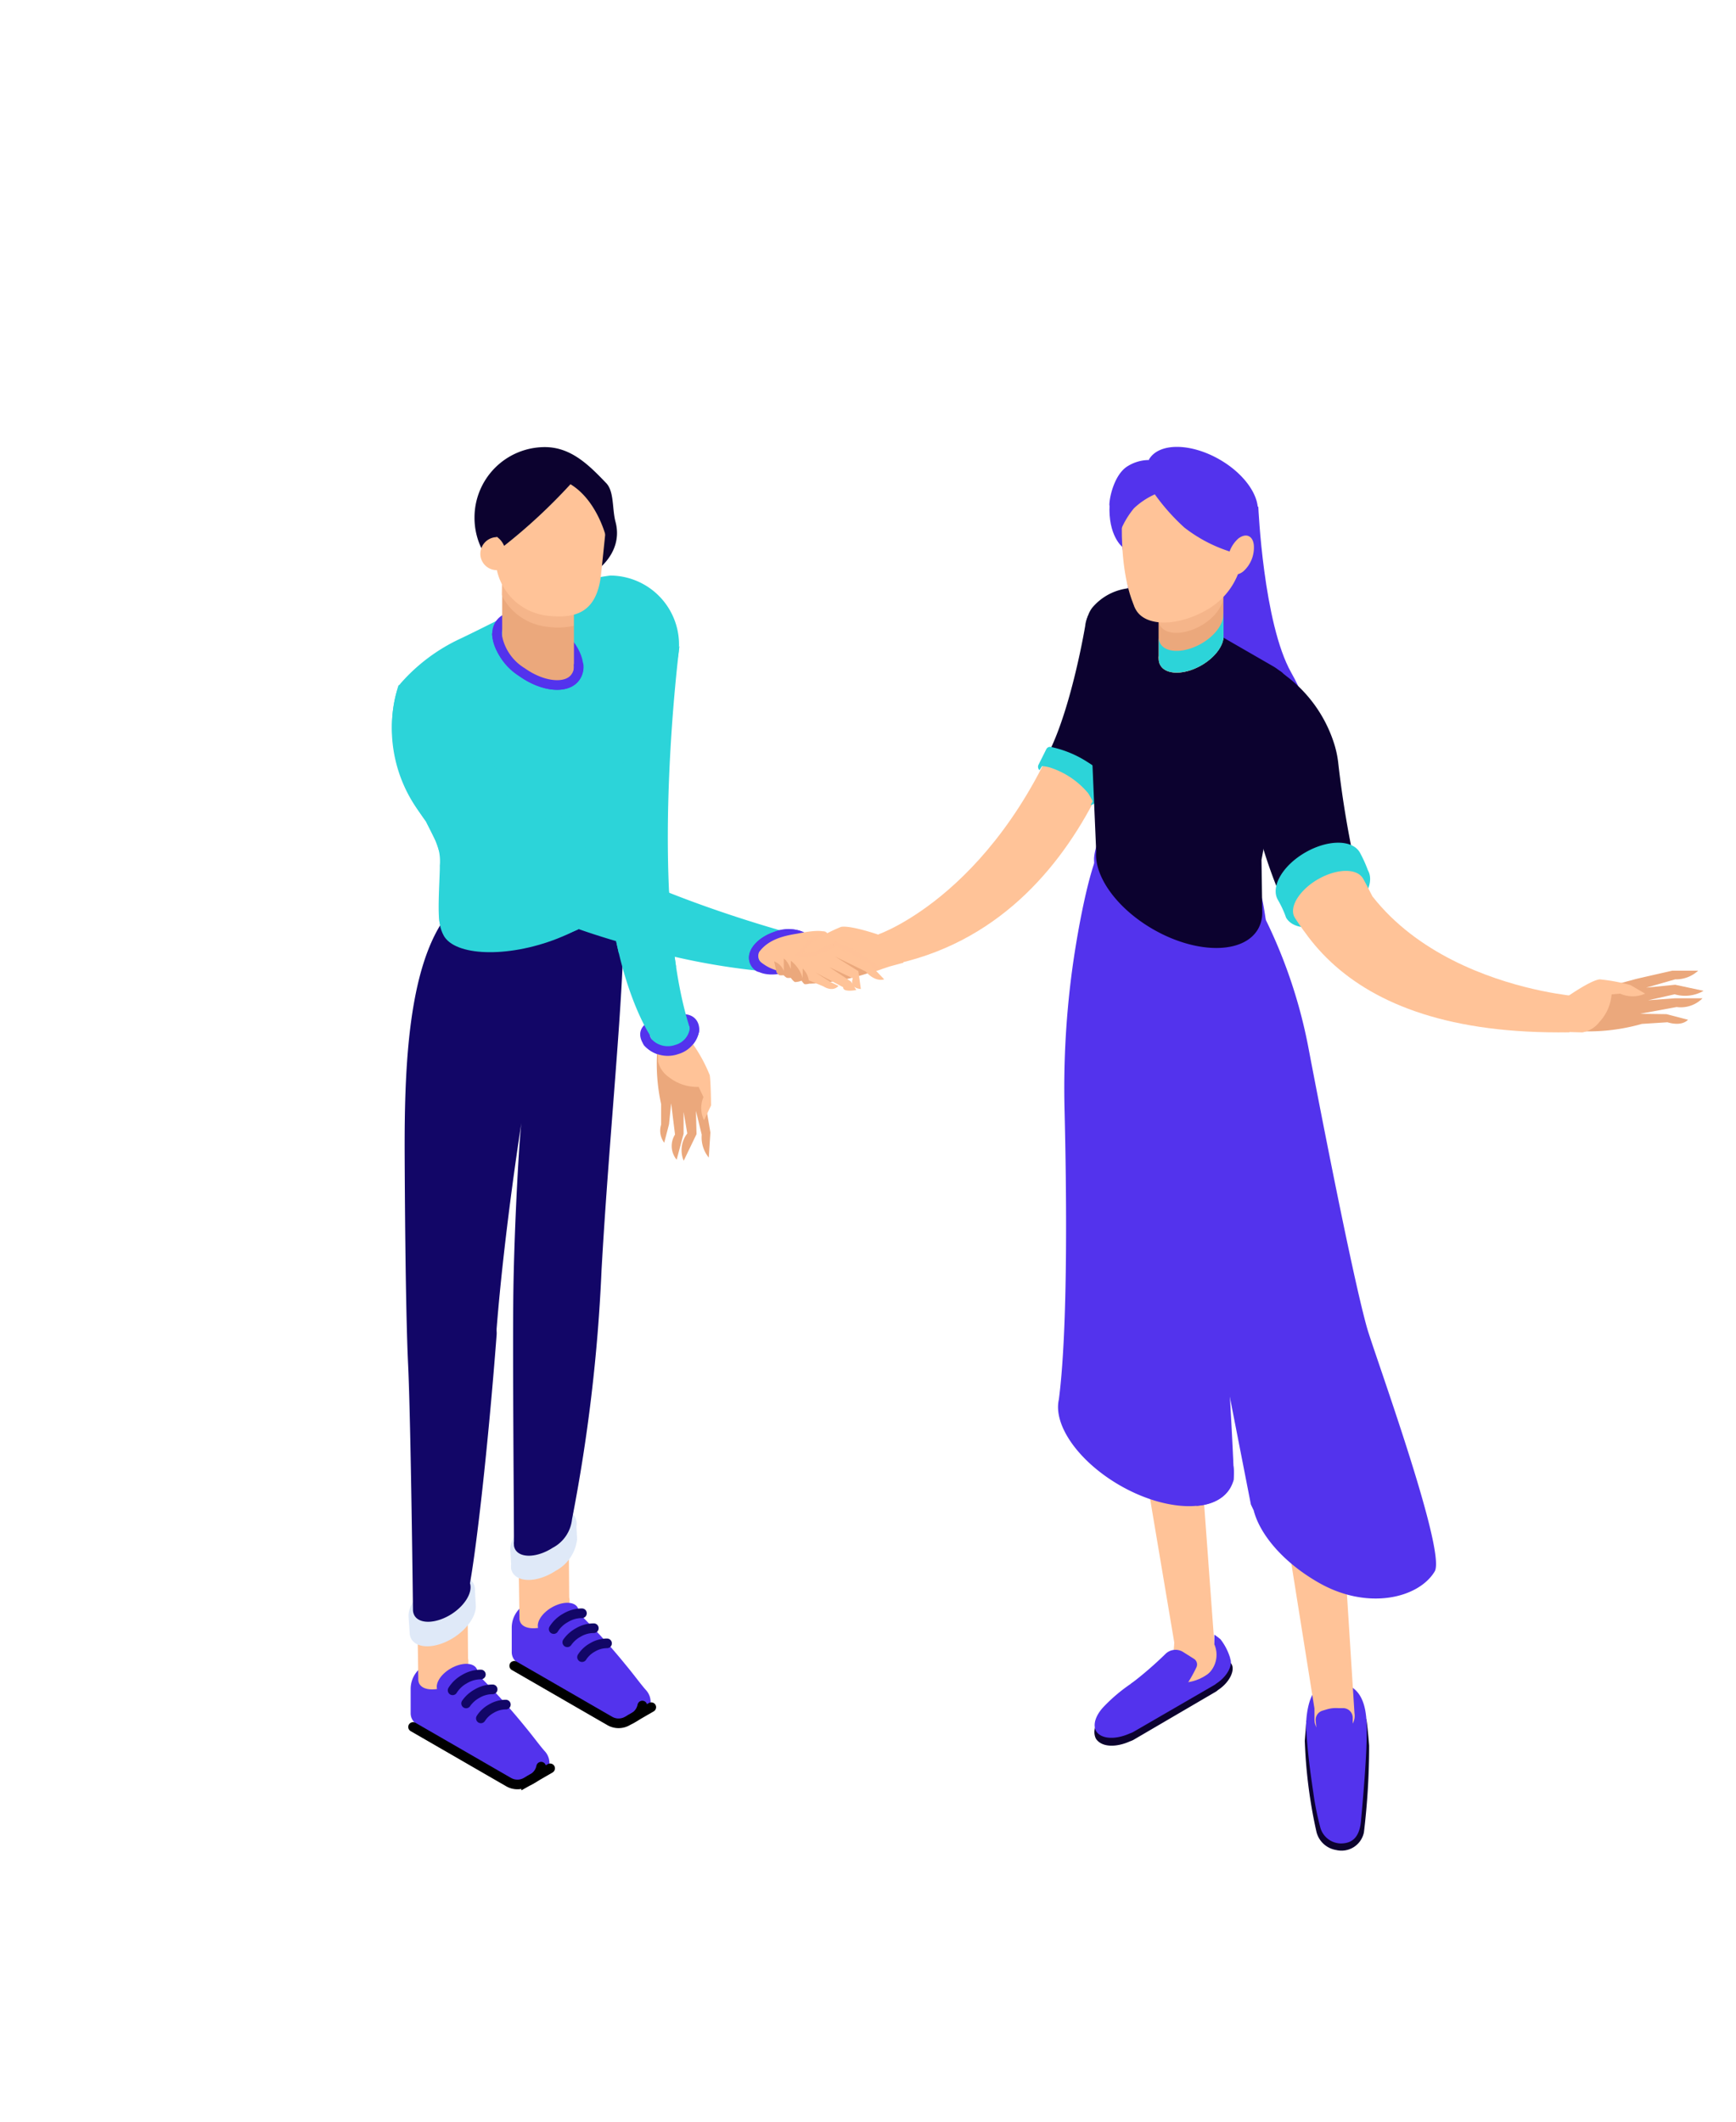 <svg xmlns="http://www.w3.org/2000/svg" width="180" height="220" viewBox="0 0 180 220">
  <title>careers-apply-2</title>
  <g style="isolation: isolate">
    <g id="9d2405d6-c8b0-45e7-8ff4-b976569fac43" data-name="figures and interactions">
      <g>
        <path d="M67.18,108.08a2.8,2.8,0,0,0,3,.74,2.56,2.56,0,0,0,1.82-2s.15-1.42-1.64-1.12S66,106.27,67.18,108.08Z" style="fill: none;stroke: #5333ed;stroke-linecap: round;stroke-miterlimit: 10"/>
        <g>
          <path d="M69.37,116.57l-.5,1.92a2.09,2.09,0,0,1-.32-1.88l0-2.12a19.69,19.69,0,0,1-.2-7.34h0a2.33,2.33,0,0,1,1.12-1.51c.91-.59.95.28,1.29.8a1.3,1.3,0,0,1,.11.31s2.17,7.11,2.22,7.37.57,3.31.57,3.31l-.17,2.6a3.31,3.31,0,0,1-.73-2.37l-.6-2.47.06,2.41-1.33,2.76a2.84,2.84,0,0,1,.37-2.83l-.38-2.24v2.27l-.72,2.69a2.23,2.23,0,0,1-.17-2.61l-.4-3.24Z" style="fill: #eba87c"/>
          <path d="M67.3,105.49l3.4-.43c.06.22,1,3,1,3a15.94,15.94,0,0,1,1.89,3.42c.11.6.14,3.14.14,3.14L73,116.15a2.85,2.85,0,0,1-.06-2.39l-.5-1.06a4.69,4.69,0,0,1-3.07-1,2.75,2.75,0,0,1-1.14-1.64l-.06-1.82Z" style="fill: #ffc398"/>
        </g>
        <path d="M83.9,102a21.69,21.69,0,0,0,7.84-1.75h0A2.4,2.4,0,0,0,93,98.76a1.31,1.31,0,0,0-.85-1.82.72.72,0,0,0-.34,0h0l-8.17.22c-.27,0-.85,1.18-.85,1.18l.2,1.31.31,1.08Z" style="fill: #eba87c"/>
        <path d="M53.06,171.34v-2.57a2.79,2.79,0,0,1,1.68-2.56l.78-.34a3.43,3.43,0,0,1,3.7.63,65.88,65.88,0,0,1,5.68,6.16c.92,1.11,1.55,2,2.09,2.6a1.83,1.83,0,0,1-.46,2.82l-.66.37a1.83,1.83,0,0,1-1.82,0l-10.33-6A1.31,1.31,0,0,1,53.06,171.34Z" style="fill: #5333ed"/>
        <path d="M66.6,176.85a1.83,1.83,0,0,1-.89,1.23l-.66.37a1.83,1.83,0,0,1-1.82,0l-9.91-5.72" style="fill: none;stroke: #000;stroke-linecap: round;stroke-miterlimit: 10"/>
        <line x1="67.53" y1="177.02" x2="65.39" y2="178.26" style="fill: none;stroke: #000;stroke-linecap: round;stroke-miterlimit: 10"/>
        <path d="M53.75,160.25l5.21-2,.06,7.4h0c.21.79-.5,1.9-1.74,2.62s-2.84.79-3.3,0a1,1,0,0,1-.12-.53h0Z" style="fill: #ffc398"/>
        <ellipse cx="57.88" cy="167.83" rx="2.32" ry="1.34" transform="translate(-76.16 51.43) rotate(-30)" style="fill: #5333ed"/>
        <path d="M60.34,167.28a3.28,3.28,0,0,0-1.7.48,3.34,3.34,0,0,0-1.23,1.16" style="fill: none;stroke: #120667;stroke-linecap: round;stroke-miterlimit: 10"/>
        <path d="M61.57,168.83a3.16,3.16,0,0,0-1.64.46,3.32,3.32,0,0,0-1.11,1" style="fill: none;stroke: #120667;stroke-linecap: round;stroke-miterlimit: 10"/>
        <path d="M62.94,170.4a2.94,2.94,0,0,0-1.52.43,3,3,0,0,0-1.07,1" style="fill: none;stroke: #120667;stroke-linecap: round;stroke-miterlimit: 10"/>
        <path d="M42.58,177.69v-2.57a2.79,2.79,0,0,1,1.68-2.56l.78-.34a3.43,3.43,0,0,1,3.7.63A65.88,65.88,0,0,1,54.41,179c.92,1.11,1.55,2,2.09,2.6a1.83,1.83,0,0,1-.46,2.82l-.66.37a1.83,1.83,0,0,1-1.82,0l-10.33-6A1.31,1.31,0,0,1,42.58,177.69Z" style="fill: #5333ed"/>
        <path d="M56.11,183.19a1.83,1.83,0,0,1-.89,1.23l-.66.37a1.83,1.83,0,0,1-1.82,0l-9.91-5.72" style="fill: none;stroke: #000;stroke-linecap: round;stroke-miterlimit: 10"/>
        <line x1="57.04" y1="183.36" x2="54.9" y2="184.6" style="fill: none;stroke: #000;stroke-linecap: round;stroke-miterlimit: 10"/>
        <path d="M43.26,166.59l5.21-2,.06,7.4h0c.21.79-.5,1.9-1.74,2.62s-2.84.79-3.3,0a1,1,0,0,1-.12-.53h0Z" style="fill: #ffc398"/>
        <path d="M53,162.19l-.08-1.38c-.1-1,.75-2.39,2.21-3.34,1.78-1.17,3.77-1.28,4.45-.25a1.52,1.52,0,0,1,.19,1.06l0,0,.07,1.32h0a4.24,4.24,0,0,1-2.21,3.27c-1.78,1.17-3.77,1.28-4.45.25a1.35,1.35,0,0,1-.19-.48h0v-.15A1.69,1.69,0,0,1,53,162.19Z" style="fill: #dfe9f8"/>
        <path d="M42.37,167.68h0c-.09-1,.75-2.38,2.21-3.33,1.78-1.17,3.77-1.28,4.45-.25a1.45,1.45,0,0,1,.22.87h0l.08,1.42h0c.11,1-.74,2.4-2.2,3.36-1.78,1.17-3.77,1.28-4.45.25a1.39,1.39,0,0,1-.2-.64h0Z" style="fill: #dfe9f8"/>
        <path d="M42.32,141.6c-.29-6-.35-19.13-.36-21.43-.05-10.3.32-23.8,7-27.6C55.24,89,61,88.89,64,91.73c1.8,1.67-.63,22-1.63,40a174.24,174.24,0,0,1-3.06,25.81,3.78,3.78,0,0,1-2,2.95c-1.55,1-3.28,1.11-3.86.22a1.18,1.18,0,0,1-.16-.44h0v-.08a1.53,1.53,0,0,1,0-.36c0-3-.15-19.68-.06-26s.58-15.47.83-17.39c0,0-1.76,11.13-2.57,21.37V138a2.51,2.51,0,0,1,0,.46c-.9,11.77-2.09,22-2.76,25.71h0c.29.91-.47,2.25-1.87,3.17-1.55,1-3.28,1.11-3.86.22a1.23,1.23,0,0,1-.18-.65h0S42.6,147.61,42.32,141.6Z" style="fill: #120667"/>
        <path d="M49.2,53.67A7.3,7.3,0,0,0,56.5,61c4,0,8.36-3,7.32-6.89-.36-1.36-.13-3.12-.95-4-1.77-1.85-3.64-3.75-6.38-3.75A7.3,7.3,0,0,0,49.2,53.67Z" style="fill: #0c022f"/>
        <ellipse cx="47.4" cy="174.17" rx="2.32" ry="1.34" transform="translate(-80.73 47.03) rotate(-30)" style="fill: #5333ed"/>
        <path d="M49.86,173.63a3.28,3.28,0,0,0-1.7.48,3.34,3.34,0,0,0-1.23,1.16" style="fill: none;stroke: #120667;stroke-linecap: round;stroke-miterlimit: 10"/>
        <path d="M51.08,175.17a3.16,3.16,0,0,0-1.64.46,3.32,3.32,0,0,0-1.11,1" style="fill: none;stroke: #120667;stroke-linecap: round;stroke-miterlimit: 10"/>
        <path d="M52.45,176.75a2.94,2.94,0,0,0-1.52.43,3,3,0,0,0-1.07,1" style="fill: none;stroke: #120667;stroke-linecap: round;stroke-miterlimit: 10"/>
        <path d="M70.45,67s-3.29,25.62,1,39.36a1.88,1.88,0,0,1-.57,2,2.5,2.5,0,0,1-1,.51,2.18,2.18,0,0,1-2.5-1.55s-7-10.46-3.63-32.06Z" style="fill: #2cd4d9"/>
        <path d="M63.29,59.68a15.8,15.8,0,0,0-3.16.71c-3.68,1.36-9.07,4.26-12.39,5.83a18.75,18.75,0,0,0-6.21,4.65v0l-.17.23s-2.83,6.37,2.81,14.1l1,2a5.07,5.07,0,0,1,.43,2.57c.05.78-.44,6.94.28,6.14l.95-3.21L64,88.9s-.28-6.91-.18-7.49c.57-3.38,6.2-12.25,6.2-12.25A7.16,7.16,0,0,0,63.29,59.68Z" style="fill: #2cd4d9"/>
        <path d="M46,97c1.15,2.12,6.53,2.37,11.75.34C65.29,94.36,64.32,91,64,86.92c-.28-3.23-7.27-2.92-12.12-.12S44.44,94.11,46,97Z" style="fill: #2cd4d9"/>
        <ellipse cx="55.76" cy="67.46" rx="2.77" ry="4.79" transform="translate(-31.53 73.87) rotate(-54.63)" style="fill: none;stroke: #5333ed;stroke-linecap: round;stroke-miterlimit: 10"/>
        <path d="M52.07,67.1l0-8,7.44,0V70C59.45,72.39,53.17,70.26,52.07,67.1Z" style="fill: #eba87c"/>
        <path d="M51.52,65.78a5.58,5.58,0,0,0,2.62,3.93c2.16,1.53,4.62,1.76,5.51.52A1.8,1.8,0,0,0,60,69" style="fill: none;stroke: #5333ed;stroke-linecap: round;stroke-miterlimit: 10"/>
        <path d="M52,61.69A6,6,0,0,0,56.82,65a7.44,7.44,0,0,0,2.66-.11V60.23l-7.44,0Z" style="fill: #ffc398;opacity: 0.5;mix-blend-mode: multiply"/>
        <path d="M49.81,57.58a1.74,1.74,0,0,1,1.59-1.88s.05,0,.09,0l.21-2a5.59,5.59,0,0,1,11.11,1.16l-.48,4.63c-.43,4.14-2.75,4.65-5.51,4.36a6.06,6.06,0,0,1-5.3-4.73A1.71,1.71,0,0,1,49.81,57.58Z" style="fill: #ffc398"/>
        <path d="M52.27,56.6a2.15,2.15,0,0,0-.85-1l-.58-5.58,7-3.05,5.53,4.51-.52,4.25s-.9-3.82-3.7-5.52A57.94,57.94,0,0,1,52.27,56.6Z" style="fill: #0c022f"/>
        <path d="M65.11,90.28s0-5.93-.06-7c-.08-3.08.72-4.68,1.82-6.94a3.59,3.59,0,0,0,.28-2.33h0a51.75,51.75,0,0,0-2.72,5.5c-.27.69-.23,10.27-.23,10.27Z" style="fill: #2cd4d9;mix-blend-mode: multiply"/>
        <path d="M82.4,96.89s-17.55-4.6-26.08-11.17-9-11.66-9-11.66-1.34-4.9-6-3A14.65,14.65,0,0,0,43.48,84.2c4.7,6.2,8.15,10.17,23.2,14.17a71.19,71.19,0,0,0,13.75,2.45Z" style="fill: #2cd4d9"/>
        <path d="M130.47,52.55s.52,12.08,3.42,17.21c3.83,6.77.15,7.69.15,7.69l-16.15-9.87-1.52-10.87s-1.5-1.17-1.32-4.41L120.47,50Z" style="fill: #5333ed"/>
        <path d="M135.45,178.42l-.16,2.09a51.16,51.16,0,0,0,1.2,9.4,2.52,2.52,0,0,0,2.05,1.92,2.37,2.37,0,0,0,2.88-1.83,74.93,74.93,0,0,0,.54-9s-.12-1.63-.28-2.74Z" style="fill: #0c022f"/>
        <path d="M140.4,175.12l-.23-.19a2.52,2.52,0,0,0-2.76-.27l-.68.36c-1.1.57-1.38,3.23-1.29,4.46.14,1.93.3,3.5.74,6.44a28.79,28.79,0,0,0,.7,3.5,2.25,2.25,0,0,0,2.13,1.73c1.25,0,2-.69,2.12-2.51,0,0,.54-5.57.58-8.6C141.74,178.36,141.71,176.18,140.4,175.12Z" style="fill: #5333ed"/>
        <polygon points="125.94 170.83 124.39 149.66 118.28 149.66 121.76 170.34 121.47 173.84 125.94 170.83" style="fill: #ffc398"/>
        <path d="M114.48,177.6a10.84,10.84,0,0,1,4.52-3.38l6.18-2h0c1.11-.4,2.15-.3,2.52.34s-.21,1.9-1.41,2.68a1.54,1.54,0,0,1-.22.17l-8.55,5a2,2,0,0,1-.33.14c-1.53.69-3,.61-3.56-.27C113.24,179.5,113.61,178.48,114.48,177.6Z" style="fill: #0c022f"/>
        <path d="M114.49,176.92a17.35,17.35,0,0,1,4.46-3.34l6.09-2h0c1.09-.4,2.12-.29,2.48.34s-.2,1.87-1.39,2.64a1.52,1.52,0,0,1-.22.16l-8.44,4.89a2,2,0,0,1-.32.13c-1.51.68-3,.6-3.51-.26C113.28,178.79,113.64,177.79,114.49,176.92Z" style="fill: #5333ed"/>
        <ellipse cx="123.98" cy="172.39" rx="2.9" ry="1.68" transform="translate(-69.58 85.09) rotate(-30)" style="fill: #ffc398"/>
        <path d="M122.86,174.95a14.71,14.71,0,0,0,1.2-2.08.69.69,0,0,0-.27-.87l-1.11-.7a1.49,1.49,0,0,0-1.86.22,38.21,38.21,0,0,1-3.58,3.09Z" style="fill: #5333ed"/>
        <path d="M127.55,171.92a6,6,0,0,0-1-1.94,7.2,7.2,0,0,0-.64-.48v1a2.7,2.7,0,0,1-.64,3.07l.18.51,1.54-1Z" style="fill: #5333ed"/>
        <path d="M140.44,177.63l-1.38-21.81-6.07.63,3.3,20.7,0,1.19a1.63,1.63,0,0,0,2.22,1.48l.87-.34A1.68,1.68,0,0,0,140.44,177.63Z" style="fill: #ffc398"/>
        <path d="M141.72,137.61c-1.78-6.39-6.09-29.16-6.09-29.16a52.57,52.57,0,0,0-5.16-14.59s-2.27,6.08-8.6,3.55c-7.38-3-7.89-9.16-7.89-9.16-1,1.8-2.27,8-2.92,13.15a92.23,92.23,0,0,0-.68,13.71c.2,8.11.38,22.53-.59,30-.6,2.64,2,6.4,6.29,8.89,4.81,2.78,9.94,2.91,11.45.3a3.53,3.53,0,0,0,.32-2.45l-.46-7.65L129.7,156s.11.24.29.61c.64,2.51,3.07,5.38,6.64,7.44,5.15,3,10.48,1.66,12.13-1.11C150,160.82,142.37,140,141.72,137.61Z" style="fill: #5333ed"/>
        <path d="M127.5,144.41l-5.65-32-1.71-1.08,4,31a30.43,30.43,0,0,1,.24,4.66l-.33,9.15s3.12,0,3.87-2.7C128,153,127.5,144.41,127.5,144.41Z" style="fill: #5333ed;mix-blend-mode: multiply"/>
        <path d="M130.84,93.14c-.64-2.19-2.82-4.35-5.62-6a13.94,13.94,0,0,0-6.76-2h0c-2.17,0-3.81.74-4.58,2.1a5.57,5.57,0,0,0-.44,1.71,6.07,6.07,0,0,0,.9,3.3,15.1,15.1,0,0,0,11.88,6.87h0c2.17,0,3.79-.75,4.58-2.11a3.64,3.64,0,0,0,.43-1.72h0S131,93.68,130.84,93.14Z" style="fill: #5333ed"/>
        <path d="M118.55,67.58s-6.79,3-7.62,5.3c-7.08,19.62-19.84,24-19.84,24l2.11,3C115,94.82,118.55,67.58,118.55,67.58Z" style="fill: #ffc398"/>
        <path d="M112.84,63.8a3.21,3.21,0,0,0-.32,1.11c-.52,3-2,10.06-4.15,13.82l6.26,3.9a56.2,56.2,0,0,0,5-8.23Z" style="fill: #0c022f"/>
        <path d="M108.05,79.44a3.81,3.81,0,0,1,.77.13,8.57,8.57,0,0,1,4,2.67,6.53,6.53,0,0,1,.47.85l-.22.4a1.33,1.33,0,0,0,.72-.45,9.66,9.66,0,0,0,.89-1.47.52.52,0,0,0,0-.45c-.22-.5-.14-1-1.87-2.07a11.23,11.23,0,0,0-3.86-1.6.43.43,0,0,0-.46.23l-.83,1.66a.49.49,0,0,0,.12.52Z" style="fill: #2cd4d9"/>
        <path d="M131.85,69l-13.32-7.68h0a2.54,2.54,0,0,0-1.81-.28,5.75,5.75,0,0,0-3.49,2,3,3,0,0,0-.57,2l1,23.24c-.23,2.55,2.09,5.87,5.87,8.06,4.52,2.61,9.4,2.61,10.91,0a3.43,3.43,0,0,0,.44-1.74l-.08-5.44,3.19-17C134.22,71.16,133.35,69.82,131.85,69Z" style="fill: #0c022f"/>
        <g>
          <ellipse cx="123.5" cy="67.15" rx="3.68" ry="2.13" transform="translate(-17.03 70.74) rotate(-30)" style="fill: #eba87c"/>
          <ellipse cx="123.5" cy="61.95" rx="3.68" ry="2.13" transform="translate(-14.43 70.05) rotate(-30)" style="fill: #eba87c"/>
          <polygon points="120.13 68.28 120.13 63.2 126.85 60.85 126.85 65.89 120.13 68.28" style="fill: #eba87c"/>
          <ellipse cx="123.5" cy="67.15" rx="3.68" ry="2.13" transform="translate(-17.03 70.74) rotate(-30)" style="fill: #eba87c"/>
          <path d="M126.85,56.72l-6.72,2.35v5.08h0a1.35,1.35,0,0,0,.16.72c.59,1,2.49,1,4.25,0,1.46-.84,2.34-2.11,2.28-3.1h0Z" style="fill: #ffc398;opacity: 0.5;mix-blend-mode: multiply"/>
          <path d="M126.84,63.64c.06,1-.82,2.26-2.28,3.1-1.76,1-3.66,1-4.25,0a1.34,1.34,0,0,1-.16-.68h0v2.21a1.36,1.36,0,0,0,.17.72c.59,1,2.49,1,4.25,0,1.46-.84,2.36-2.11,2.29-3.1V63.63Z" style="fill: #2cd4d9"/>
          <path d="M117.78,63.23c1,1.76,4.31,1.76,7.36,0a7.35,7.35,0,0,0,3.54-4.72c.06-.3-.34-.22-.36-.49a3.21,3.21,0,0,1,.5-1.16c-1-1.76-4.31-1.76-7.36,0S116.76,61.47,117.78,63.23Z" style="fill: #ffc398"/>
          <path d="M129,49.84H116.63s-1.19,8.25,1.06,13.2l10.64-5.11Z" style="fill: #ffc398"/>
          <path d="M129,58.73l.39-4a2.27,2.27,0,0,0,.74-.73c1-1.75-.63-4.6-3.67-6.35s-6.32-1.75-7.33,0l0,.05a4.2,4.2,0,0,0-2.16.61c-1.39.8-1.93,3.18-1.94,4,0,.35,1,2.57,1.26,2.47a8.89,8.89,0,0,1,1.29-2.08,7.72,7.72,0,0,1,2.16-1.44,21.62,21.62,0,0,0,3.06,3.44,15.18,15.18,0,0,0,4.69,2.48Z" style="fill: #5333ed"/>
          <path d="M130,56.47a3.3,3.3,0,0,1-1.09,2.78c-.74.59-1.46.31-1.6-.63a3.3,3.3,0,0,1,1.09-2.78C129.17,55.25,129.88,55.53,130,56.47Z" style="fill: #ffc398"/>
        </g>
        <path d="M138.17,83c2.55,18.57,25.26,20.3,25.26,20.3s-.6,3.72-.73,3.74c-24.58.38-30.78-12.24-31.67-22.87C130.39,76.49,137.94,81.25,138.17,83Z" style="fill: #ffc398"/>
        <path d="M140.63,90.27a105.67,105.67,0,0,1-1.86-11.05,10.72,10.72,0,0,0-.37-1.89,14.13,14.13,0,0,0-5-7.21l-.33-.26a1.3,1.3,0,0,0-2.11.23c-1.59,2.81-3.29,10.33,1.63,22.41Z" style="fill: #0c022f"/>
        <path d="M136.65,180.66l-.23-2.2a1,1,0,0,1,.71-1.08l.4-.12a3.3,3.3,0,0,1,1.24-.14l.55,0a1,1,0,0,1,.94,1l0,2.38Z" style="fill: #5333ed"/>
        <g>
          <path d="M172.8,105.16l2.23.58c-.75.75-2.13.26-2.13.26l-2.66.17a20.29,20.29,0,0,1-7.54.68h0a2.4,2.4,0,0,1-1.63-1.06,1.31,1.31,0,0,1,.29-2,.72.72,0,0,1,.31-.12h0l7.89-2.14c.26-.07,3.84-.88,3.84-.88h2.68a3.41,3.41,0,0,1-2.39.9l-3,.86,3-.3,2.95.63a3.85,3.85,0,0,1-3,.36l-2.75.62,2.81-.21h2.83a3.18,3.18,0,0,1-2.69.91l-3.78.7Z" style="fill: #eba87c"/>
          <path d="M159.38,106l-.28-2.81c.23-.05,3,.26,3.27.25h0s2.49-1.77,3.49-1.89a18.26,18.26,0,0,1,3.21.6l1.51.88a3.16,3.16,0,0,1-2.59,0l-.89.08a4.75,4.75,0,0,1-1.27,2.87,2.84,2.84,0,0,1-1.76,1.07l-1.87-.05Z" style="fill: #ffc398"/>
        </g>
        <path d="M141.83,90.23A13.78,13.78,0,0,0,141,88.4c-.78-1.36-3.32-1.36-5.67,0s-3.61,3.55-2.83,4.91a10.83,10.83,0,0,1,.79,1.67h0a1.6,1.6,0,0,0,.06.17c.78,1.36,3.32,1.36,5.67,0S142.61,91.59,141.83,90.23Z" style="fill: #2cd4d9"/>
        <path d="M141.33,91.1c.3.51.93,1.77.93,1.77a8.82,8.82,0,0,1-2.65,2.84,13.62,13.62,0,0,1-4.37.85,16.88,16.88,0,0,1-1-1.43c-.64-1.1.58-2.93,2.49-4S140.69,90,141.33,91.1Z" style="fill: #ffc398"/>
        <ellipse cx="80.96" cy="98.7" rx="2.91" ry="1.68" transform="translate(-27.38 31.19) rotate(-18.71)" style="fill: none;stroke: #5333ed;stroke-linecap: round;stroke-miterlimit: 10"/>
        <path d="M83.3,97.21a3.39,3.39,0,0,0-2.87-.11c-1.52.52-2.52,1.65-2.22,2.53a1.1,1.1,0,0,0,.48.64" style="fill: none;stroke: #5333ed;stroke-linecap: round;stroke-miterlimit: 10"/>
        <path d="M90.09,99.89s-3.59-1.94-3.83-2c-.08,0-.82-.19-1.74-.37l1.32-.6c-.2-.77-2.76-.18-3.17-.11-1.52.24-3,.63-3.94,1.88A.9.9,0,0,0,79,99.85c1.18.89,1.85.76,5.08,1.89l1.3.54s.93.64,1.56-.05l-.78-.38-1.59-1,2.86,1.52s-.16.54,1.35.29l-.54-.88L86,100.29l2.43,1.15s-.45,1,.83,1.11L89,100.7,86.6,99.19l3.17,1.55s.87,1.1,1.91.81Z" style="fill: #ffc398"/>
        <path d="M93.66,99.83l.82-3.91c-.24,0-3.14.94-3.39,1h0s-2.89-1-3.89-.81a18.26,18.26,0,0,0-2.9,1.5l-1.19,1.28a3.16,3.16,0,0,0,2.47-.78l.87-.18a5.79,5.79,0,0,0,2.17,2,3.43,3.43,0,0,0,1.86.87l1.78-.59Z" style="fill: #ffc398"/>
        <path d="M85.4,96.54,84,97.31,82.4,99.09s1,.65,3.55-.59l.78-.4,3.35,1.79.77.8.56-.19a16.43,16.43,0,0,0-4.72-2.85l-1.11.43a3.5,3.5,0,0,1-2.47.78l1.19-1.28,1.47-.85A.53.53,0,0,0,85.4,96.54Z" style="fill: #ffc398;opacity: 0.5;mix-blend-mode: multiply"/>
        <path d="M83.11,101.69s.21.31.32.36a1.33,1.33,0,0,0,.46-.05,2.2,2.2,0,0,0-.66-1.57l0,1A3.58,3.58,0,0,0,82,99.62l0,.86s-.35-.87-.73-1.08l0,1.29a1.71,1.71,0,0,0-1-1l.25,1.15a1.51,1.51,0,0,0,.28.28,1.74,1.74,0,0,0,.45,0,1.45,1.45,0,0,0,.33.27,1.41,1.41,0,0,0,.41,0s.29.39.44.44A1.94,1.94,0,0,0,83.11,101.69Z" style="fill: #eba87c"/>
        <path d="M44.15,85.18a28.94,28.94,0,0,0,8.21,7.68A37.37,37.37,0,0,0,60,96.36l-1.32.54a57.3,57.3,0,0,1-8.94-4.33S46.25,90,45.51,88.19A12.81,12.81,0,0,0,44.15,85.18Z" style="fill: #2cd4d9;mix-blend-mode: multiply"/>
        <path d="M49.8,77.07s4.36,9.4,19.5,15l.07.54S60.33,89.42,54.23,84a37.4,37.4,0,0,1-4.08-4.24,2,2,0,0,1-.37-1.2Z" style="fill: #2cd4d9;mix-blend-mode: multiply"/>
        <path d="M63.88,97.59s4.28,1.23,6.07,1.62l.15,1.06a39,39,0,0,1-5.94-1.43Z" style="fill: #2cd4d9;mix-blend-mode: multiply"/>
        <path d="M67.18,108.08a2.8,2.8,0,0,0,3,.74,2.56,2.56,0,0,0,1.82-2" style="fill: none;stroke: #5333ed;stroke-linecap: round;stroke-miterlimit: 10"/>
      </g>
    </g>
  </g>
</svg>
